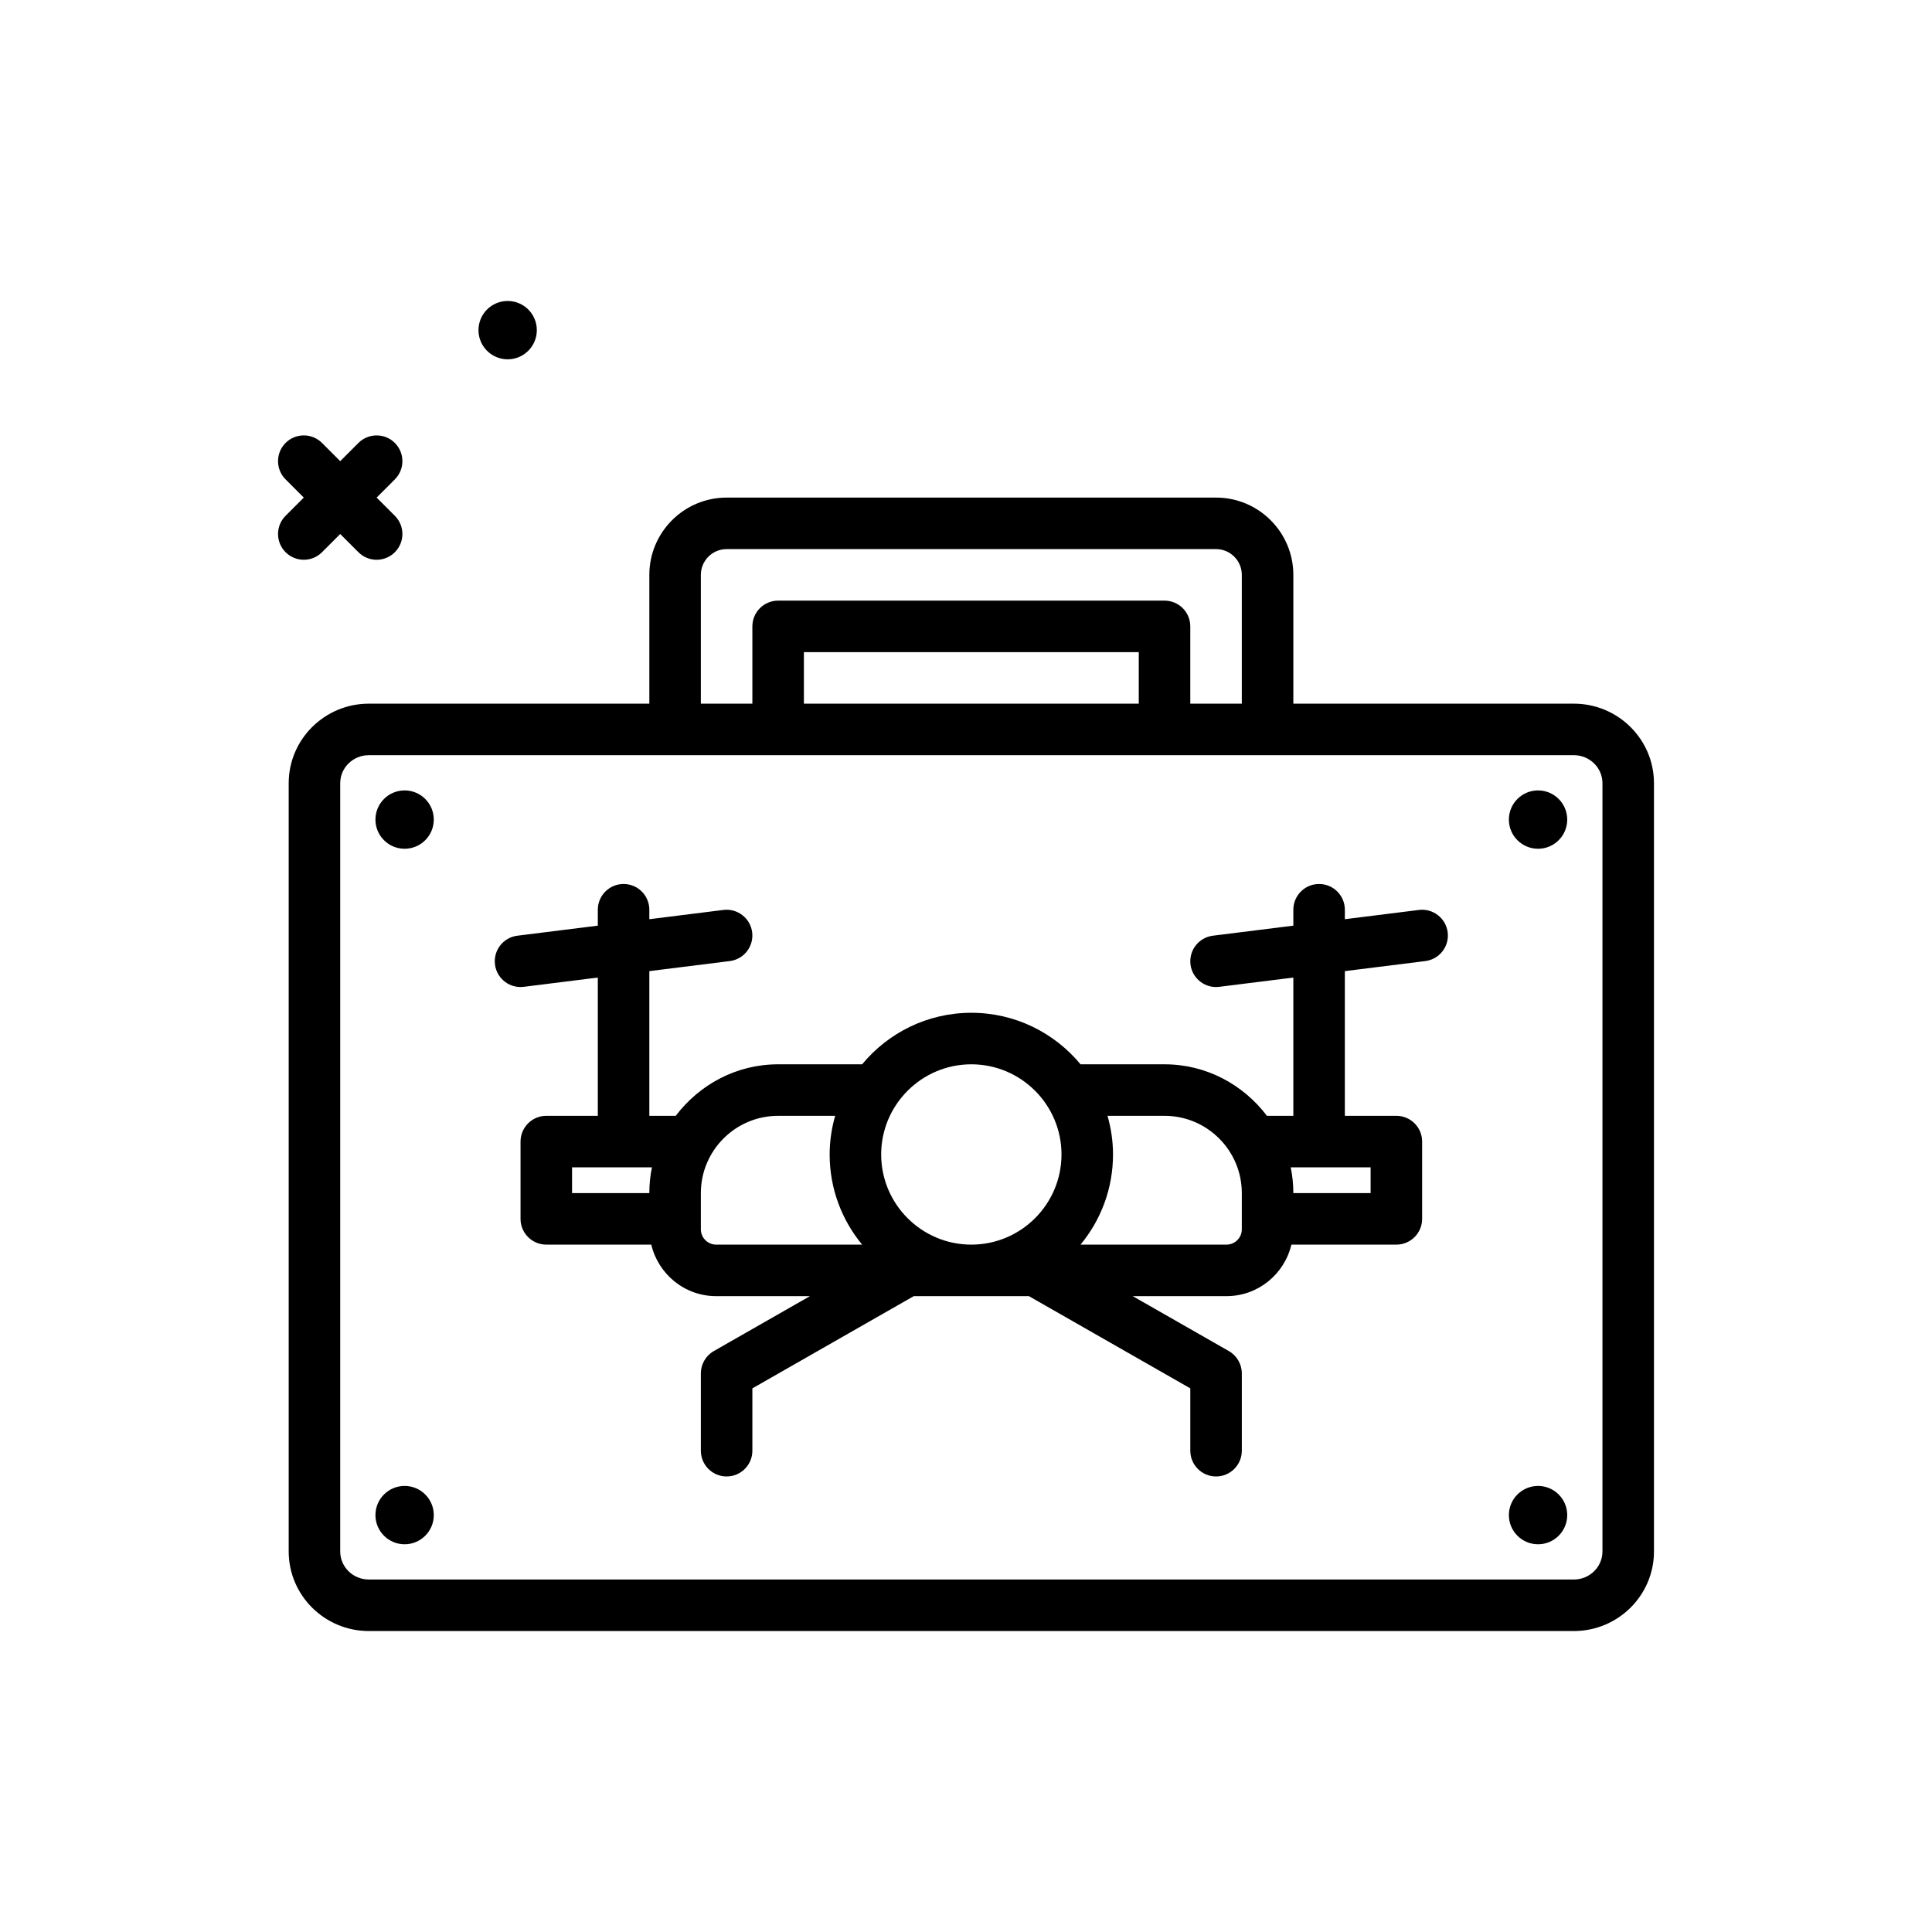 <svg id="case" enable-background="new 0 0 300 300" height="512" viewBox="0 0 300 300" width="512" xmlns="http://www.w3.org/2000/svg"><g><path d="m78.828 55.794c2.501 0 4.53-2.028 4.53-4.529 0-2.502-2.028-4.53-4.53-4.53s-4.53 2.028-4.53 4.53c.001 2.501 2.029 4.529 4.53 4.529z"/><path d="m50 85.749 2.828-2.828 2.828 2.828c.781.781 1.805 1.172 2.828 1.172s2.047-.391 2.828-1.172c1.562-1.562 1.562-4.094 0-5.656l-2.828-2.828 2.828-2.828c1.562-1.562 1.562-4.094 0-5.656s-4.094-1.562-5.656 0l-2.828 2.828-2.828-2.829c-1.562-1.562-4.094-1.562-5.656 0s-1.562 4.094 0 5.656l2.828 2.828-2.828 2.828c-1.562 1.562-1.562 4.094 0 5.656.781.781 1.805 1.172 2.828 1.172s2.047-.39 2.828-1.171z"/><path d="m244.391 109.265h-43.562v-20c0-6.617-5.383-12-12-12h-76c-6.617 0-12 5.383-12 12v20h-43.563c-6.857 0-12.438 5.541-12.438 12.354v119.293c0 6.812 5.58 12.354 12.438 12.354h187.125c6.857 0 12.438-5.541 12.438-12.354v-119.294c-.001-6.812-5.581-12.353-12.438-12.353zm-135.563-20c0-2.205 1.795-4 4-4h76c2.205 0 4 1.795 4 4v20h-8v-12c0-2.209-1.791-4-4-4h-60c-2.209 0-4 1.791-4 4v12h-8zm68 20h-52v-8h52zm72 131.646c0 2.4-1.99 4.354-4.438 4.354h-187.124c-2.447 0-4.438-1.953-4.438-4.354v-119.293c0-2.4 1.99-4.354 4.438-4.354h187.125c2.447 0 4.438 1.953 4.438 4.354v119.293z"/><path d="m62.828 122.735c-2.501 0-4.53 2.028-4.53 4.53 0 2.501 2.028 4.529 4.53 4.529s4.53-2.028 4.53-4.529c0-2.502-2.028-4.53-4.53-4.53z"/><path d="m238.828 122.735c-2.501 0-4.53 2.028-4.53 4.53 0 2.501 2.028 4.529 4.53 4.529s4.53-2.028 4.53-4.529c0-2.502-2.028-4.53-4.53-4.53z"/><path d="m62.828 230.735c-2.501 0-4.53 2.028-4.53 4.53 0 2.501 2.028 4.529 4.53 4.529s4.53-2.028 4.53-4.529c0-2.502-2.028-4.53-4.53-4.53z"/><path d="m238.828 230.735c-2.501 0-4.53 2.028-4.53 4.53 0 2.501 2.028 4.529 4.53 4.529s4.53-2.028 4.53-4.529c0-2.502-2.028-4.53-4.53-4.53z"/><path d="m220.332 141.296-11.504 1.438v-1.469c0-2.209-1.791-4-4-4s-4 1.791-4 4v2.469l-12.496 1.562c-2.191.273-3.746 2.273-3.473 4.465.252 2.023 1.977 3.504 3.963 3.504.166 0 .334-.01.502-.031l11.504-1.438v21.469h-4.102c-3.655-4.828-9.39-8-15.898-8h-13.043c-4.039-4.883-10.14-8-16.957-8s-12.919 3.117-16.957 8h-13.043c-6.508 0-12.243 3.172-15.898 8h-4.102v-22.469l12.496-1.562c2.191-.273 3.746-2.273 3.473-4.465-.273-2.193-2.291-3.75-4.465-3.473l-11.504 1.438v-1.469c0-2.209-1.791-4-4-4s-4 1.791-4 4v2.469l-12.496 1.562c-2.191.273-3.746 2.273-3.473 4.465.252 2.023 1.977 3.504 3.963 3.504.166 0 .334-.01.502-.031l11.504-1.438v21.469h-8c-2.209 0-4 1.791-4 4v12c0 2.209 1.791 4 4 4h16.301c1.081 4.576 5.175 8 10.076 8h14.562l-14.923 8.527c-1.246.711-2.016 2.037-2.016 3.473v12c0 2.209 1.791 4 4 4s4-1.791 4-4v-9.68l25.062-14.32h17.877l25.062 14.32v9.68c0 2.209 1.791 4 4 4s4-1.791 4-4v-12c0-1.436-.77-2.762-2.016-3.473l-14.923-8.527h14.562c4.901 0 8.995-3.424 10.076-8h16.301c2.209 0 4-1.791 4-4v-12c0-2.209-1.791-4-4-4h-8v-22.469l12.496-1.562c2.191-.273 3.746-2.273 3.473-4.465-.277-2.194-2.294-3.75-4.466-3.473zm-69.504 23.969c7.719 0 14 6.281 14 14s-6.281 14-14 14-14-6.281-14-14 6.281-14 14-14zm-62 16h12.404c-.264 1.293-.404 2.63-.404 4h-12zm20 9.623v-5.623c0-6.617 5.383-12 12-12h8.853c-.543 1.91-.853 3.918-.853 6 0 5.314 1.895 10.194 5.043 14h-22.666c-1.31 0-2.377-1.067-2.377-2.377zm84 0c0 1.311-1.066 2.377-2.377 2.377h-22.666c3.148-3.806 5.043-8.686 5.043-14 0-2.082-.31-4.09-.853-6h8.853c6.617 0 12 5.383 12 12zm20-5.623h-12c0-1.37-.141-2.707-.404-4h12.404z"/></g></svg>